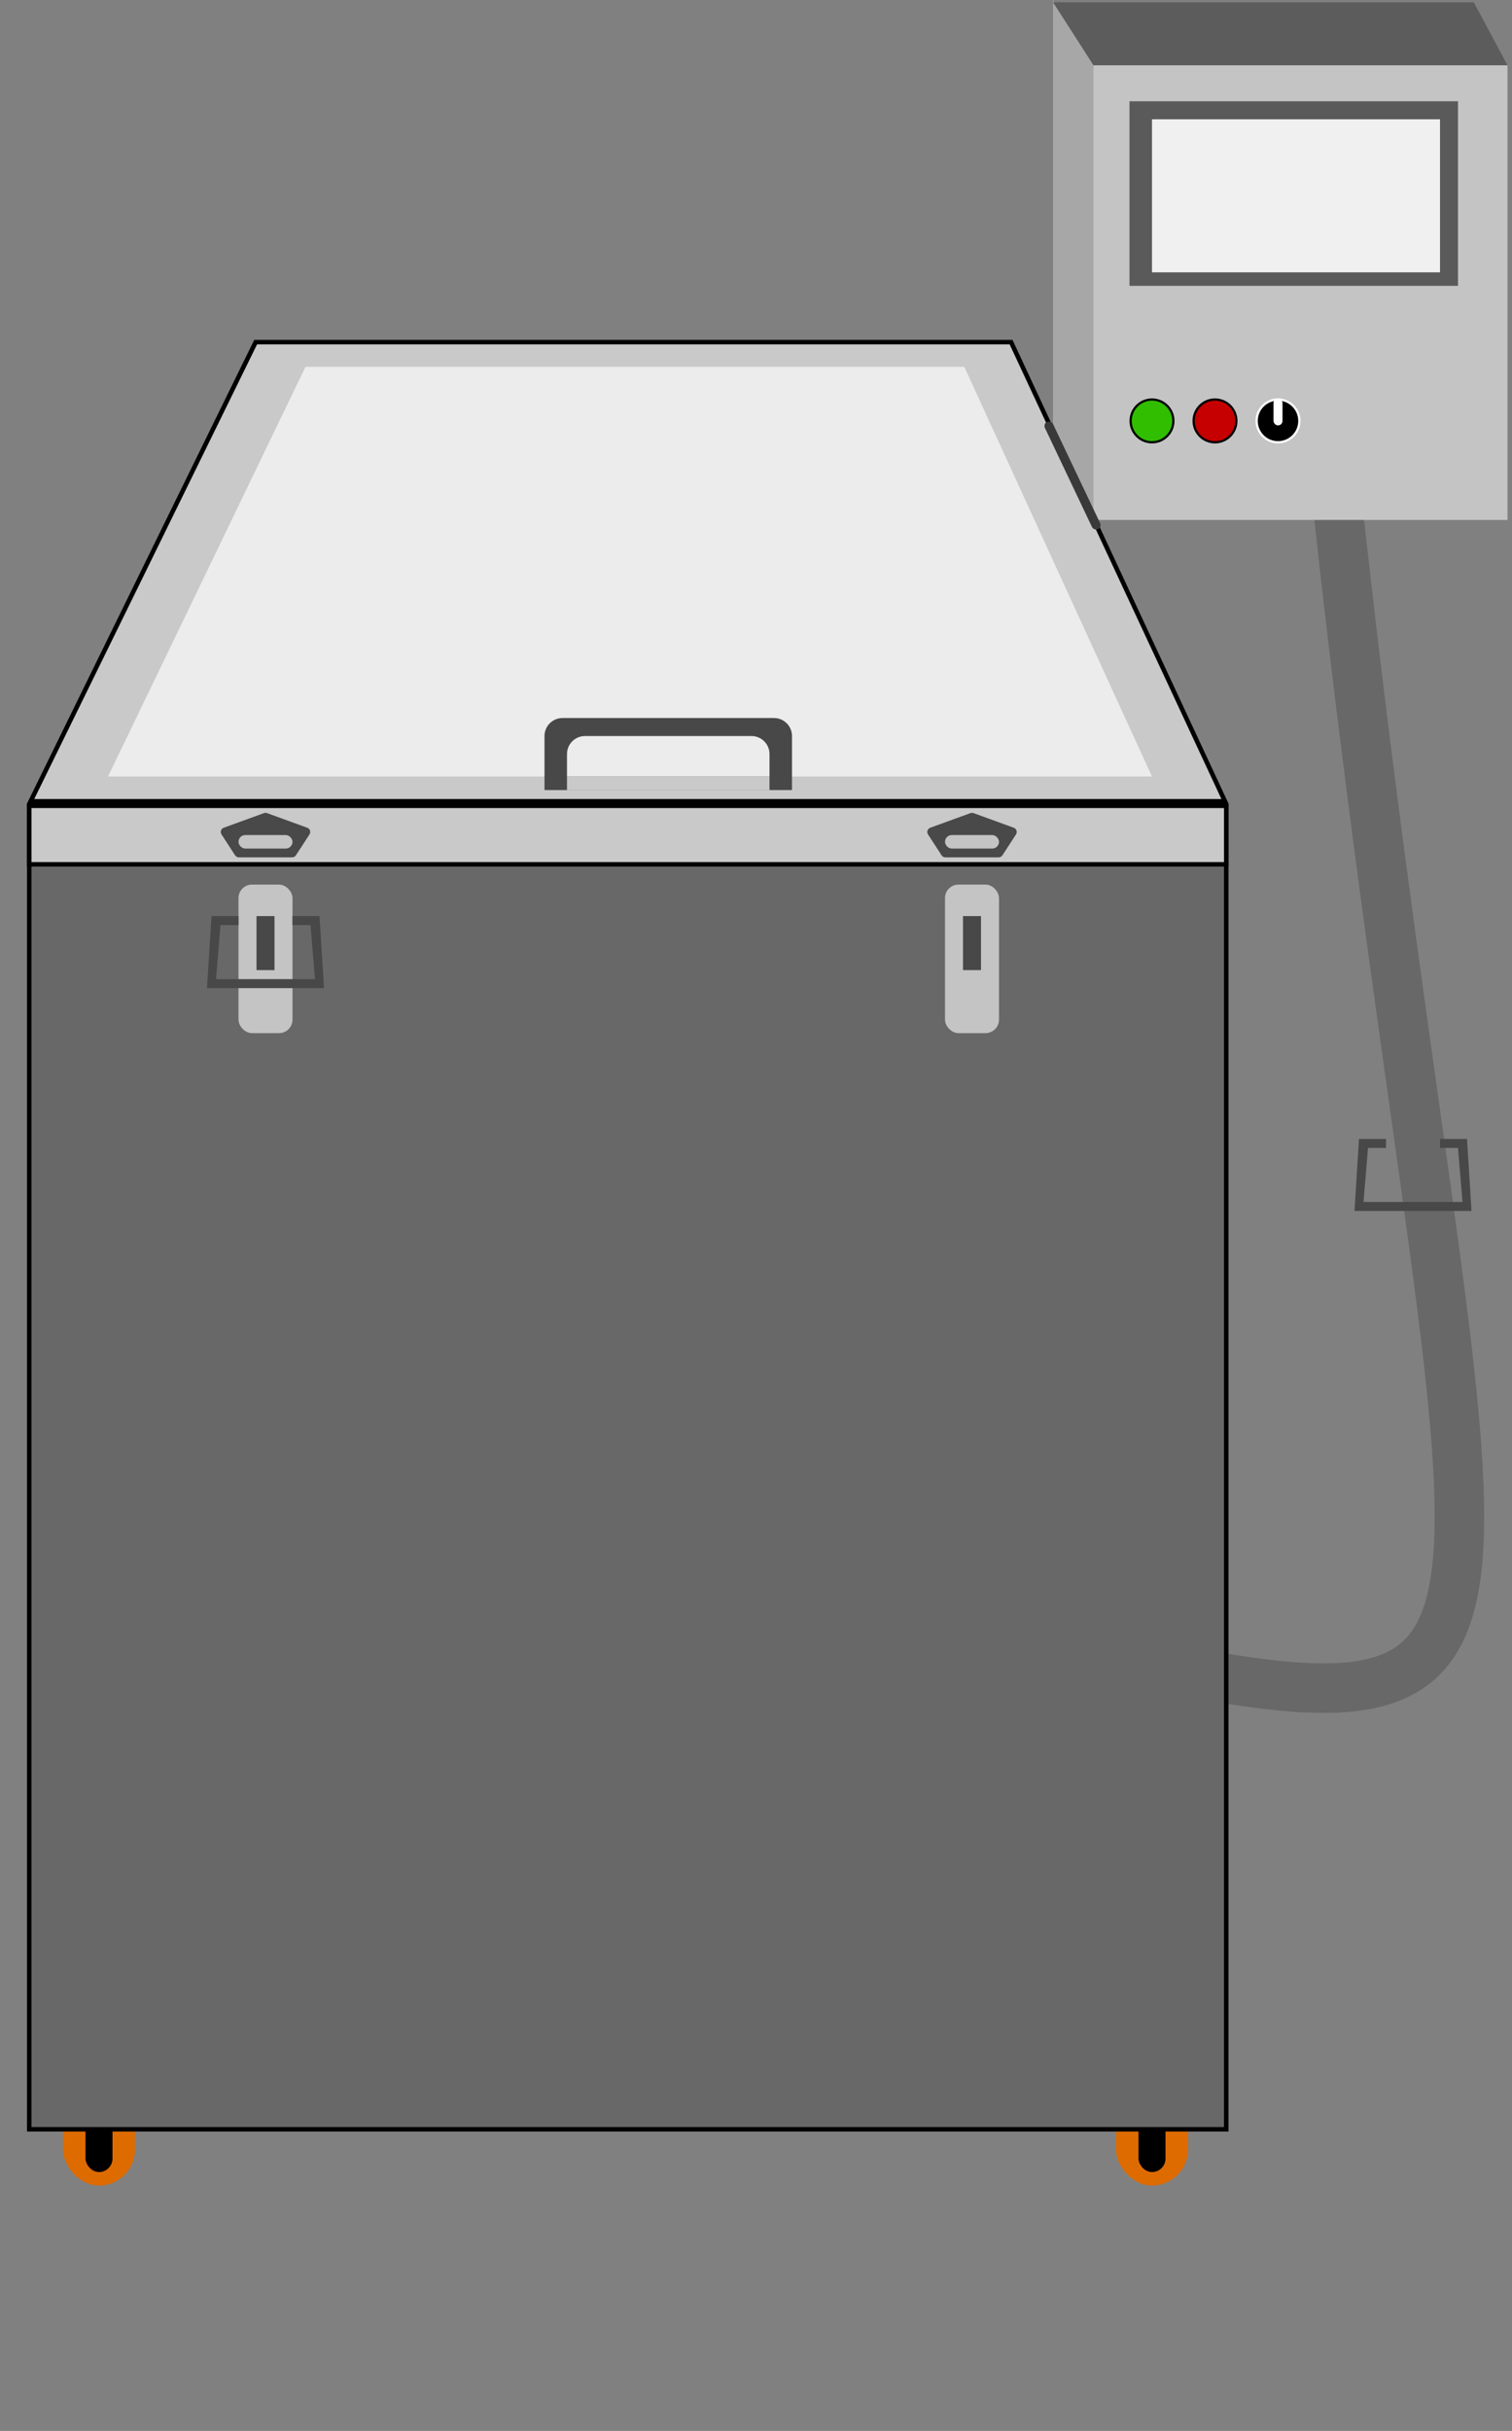 <svg width="336" height="540" viewBox="0 0 336 540" fill="none" xmlns="http://www.w3.org/2000/svg">
<rect x="0" y="0" width="336" height="540" fill="#808080" stroke="none"/>
<g clip-path="url(#clip0_55_338)">
<rect x="14" y="460.5" width="16" height="25" rx="8" fill="#DE6B00"/>
<rect x="19" y="463.5" width="6" height="19" rx="3" fill="black"/>
<rect x="248" y="460.5" width="16" height="25" rx="8" fill="#DE6B00"/>
<rect x="253" y="463.5" width="6" height="19" rx="3" fill="black"/>
<path d="M297.497 114.552C323 346 352.5 386.5 270.497 372.552" stroke="#686868" stroke-width="11"/>
<rect x="6.5" y="179" width="266" height="294" fill="#686868" stroke="black"/>
<rect x="6.5" y="179" width="266" height="13" fill="#C9C9C9" stroke="black"/>
<path d="M6.802 178L56.812 76H224.681L272.215 178H6.802Z" fill="#C9C9C9" stroke="black"/>
<path d="M67.88 81.5H214.292L256 172.5H24L67.88 81.5Z" fill="#ECECEC"/>
<path d="M58.659 180.624C58.879 180.544 59.121 180.544 59.341 180.624L68.279 183.871C68.884 184.09 69.127 184.816 68.776 185.356L65.761 189.994C65.577 190.278 65.261 190.45 64.923 190.45H53.077C52.739 190.45 52.423 190.278 52.239 189.994L49.224 185.356C48.873 184.816 49.116 184.09 49.721 183.871L58.659 180.624Z" fill="#494949"/>
<path d="M215.659 180.624C215.879 180.544 216.121 180.544 216.341 180.624L225.279 183.871C225.884 184.09 226.127 184.816 225.776 185.356L222.761 189.994C222.577 190.278 222.261 190.45 221.923 190.45H210.077C209.739 190.45 209.423 190.278 209.239 189.994L206.224 185.356C205.873 184.816 206.116 184.09 206.721 183.871L215.659 180.624Z" fill="#494949"/>
<rect x="53" y="185.5" width="12" height="3" rx="1.5" fill="#C4C4C4"/>
<rect x="210" y="185.5" width="12" height="3" rx="1.5" fill="#C4C4C4"/>
<rect x="53" y="196.5" width="12" height="33" rx="3" fill="#C4C4C4"/>
<path d="M47 203.5H53V205.5H49L48 217.5H70L69 205.5H65V203.5H71L72 219.5H46L47 203.5Z" fill="#484848"/>
<rect x="57" y="203.5" width="4" height="12" fill="#484848"/>
<rect x="210" y="196.5" width="12" height="33" rx="3" fill="#C4C4C4"/>
<path d="M302 253H308V255H304L303 267H325L324 255H320V253H326L327 269H301L302 253Z" fill="#484848"/>
<rect x="214" y="203.5" width="4" height="12" fill="#484848"/>
<path d="M121 163.5C121 161.291 122.791 159.5 125 159.5H172C174.209 159.5 176 161.291 176 163.5V175.5H121V163.5Z" fill="#484848"/>
<path d="M126 175.5H171V172.5H126V175.5Z" fill="#C9C9C9"/>
<path d="M126 167.5C126 165.291 127.791 163.5 130 163.5H167C169.209 163.5 171 165.291 171 167.5V172.5H126V167.5Z" fill="#ECECEC"/>
<rect x="335" y="115.5" width="92" height="101" transform="rotate(-180 335 115.5)" fill="#C4C4C4"/>
<rect x="251" y="22.5" width="73" height="41" fill="#5A5A5A"/>
<rect x="256" y="26.5" width="64" height="34" fill="#F0F0F0"/>
<circle cx="256" cy="93.5" r="4.75" fill="#31BE00" stroke="black" stroke-width="0.5"/>
<circle cx="284" cy="93.5" r="4.75" fill="black" stroke="white" stroke-width="0.5"/>
<circle cx="270" cy="93.5" r="4.75" fill="#C60000" stroke="black" stroke-width="0.5"/>
<rect x="283" y="88.5" width="2" height="6" rx="1" fill="white"/>
<path d="M234 0L243 14.5V115.5L234 95V0Z" fill="#A7A7A7"/>
<path d="M234 0.5H327.5L335 14.5H243L234 0.5Z" fill="#5C5C5C"/>
<rect x="231.77" y="94.147" width="2" height="26.39" rx="1" transform="rotate(-25.416 231.77 94.147)" fill="#393939"/>
</g>
<defs>
<clipPath id="clip0_55_338">
<rect width="336" height="540" fill="white"/>
</clipPath>
</defs>
</svg>
